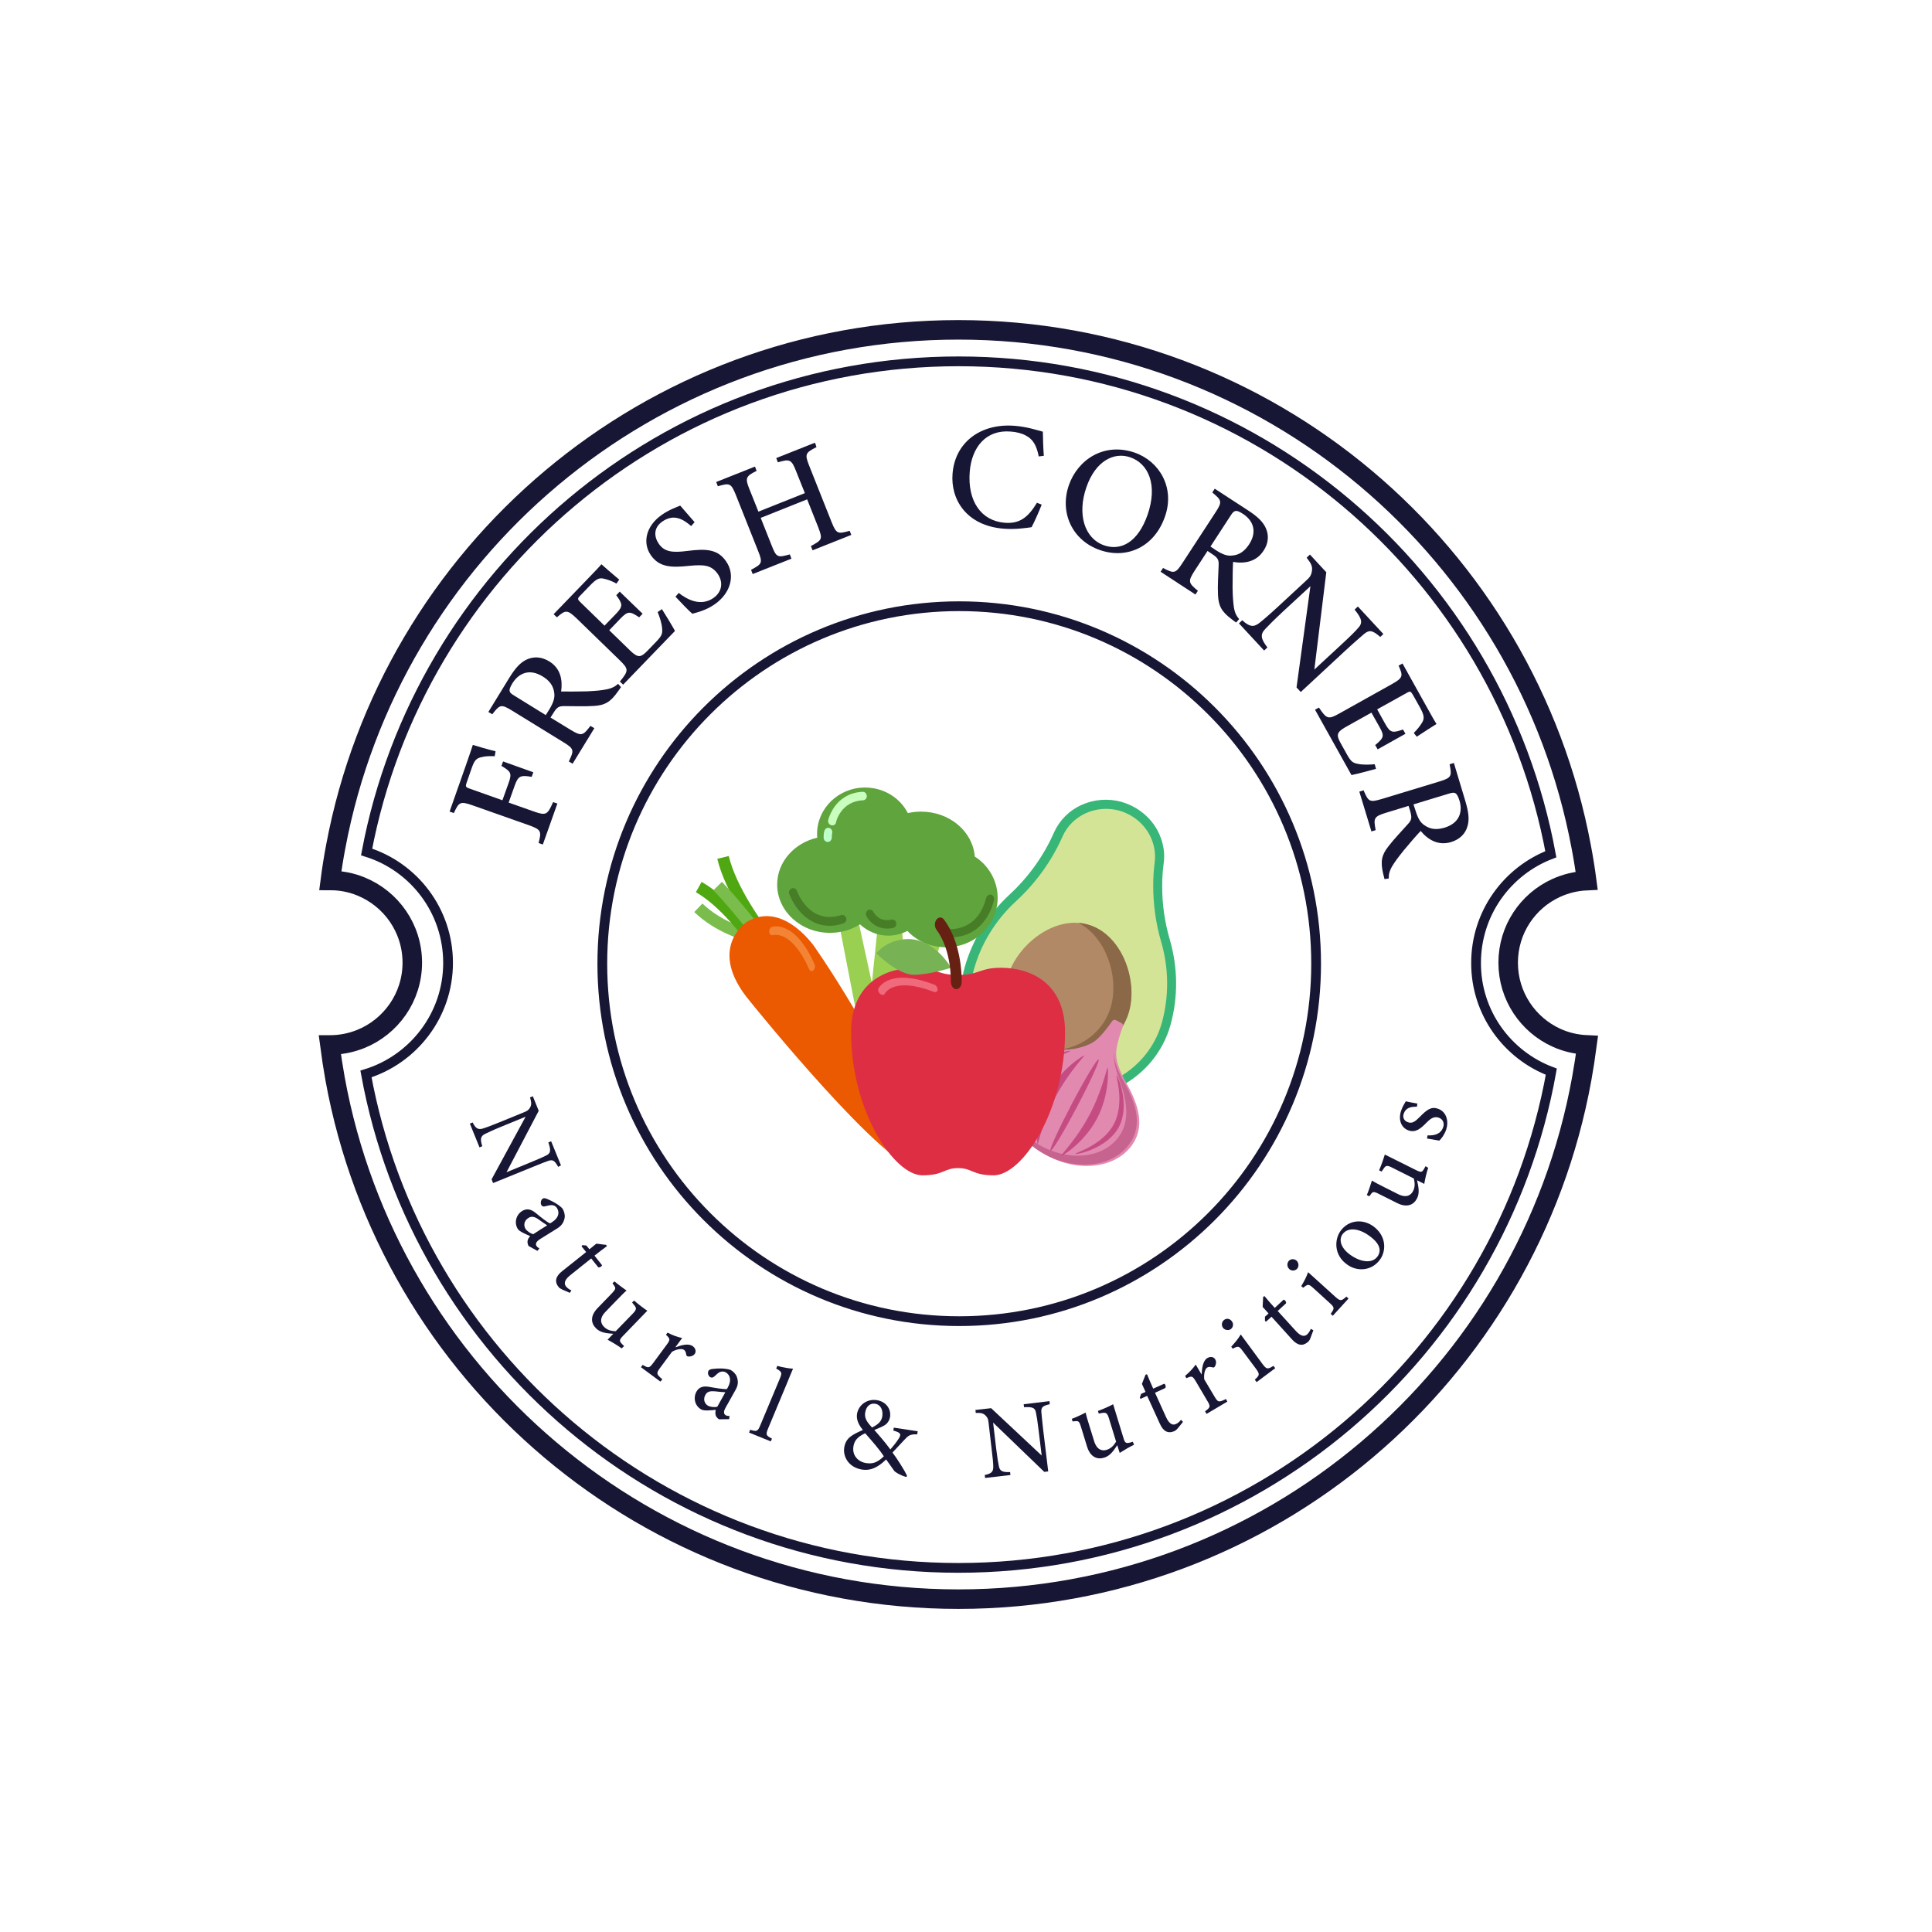 <svg width="99" height="99" viewBox="0 0 99 99" fill="none" xmlns="http://www.w3.org/2000/svg">
<path d="M53.368 55.894C56.16 56.675 59.018 55.139 59.764 52.461C60.149 51.076 60.132 49.607 59.722 48.205C59.453 47.282 59.319 46.333 59.319 45.384C59.319 44.99 59.344 44.604 59.395 44.209C59.562 42.916 58.716 41.682 57.408 41.313C56.101 40.952 54.743 41.565 54.215 42.757C53.67 43.983 52.882 45.091 51.885 46.006C50.812 46.996 50.041 48.247 49.656 49.632C48.918 52.31 50.578 55.114 53.368 55.894Z" fill="#D4E496"/>
<path d="M51.625 50.085C51.164 51.739 52.187 53.468 53.905 53.947C55.623 54.425 57.392 53.477 57.844 51.823C58.305 50.169 57.442 47.852 55.724 47.374C54.014 46.895 52.086 48.432 51.625 50.085Z" fill="#B28966"/>
<path d="M56.93 51.563C57.349 50.06 56.679 48.012 55.262 47.29C55.422 47.298 55.581 47.332 55.74 47.374C57.458 47.852 58.313 50.169 57.861 51.823C57.4 53.477 55.639 54.425 53.921 53.947C53.77 53.905 53.611 53.846 53.469 53.788C55.011 53.989 56.511 53.066 56.93 51.563Z" fill="#8B6847"/>
<path d="M51.726 45.846C52.698 44.948 53.478 43.865 54.006 42.665C54.282 42.044 54.785 41.531 55.422 41.246C56.051 40.961 56.78 40.902 57.459 41.087L57.476 41.095C58.163 41.288 58.758 41.716 59.152 42.287C59.546 42.866 59.722 43.563 59.63 44.234C59.579 44.612 59.554 44.998 59.554 45.385C59.546 46.316 59.68 47.24 59.94 48.138C60.359 49.574 60.376 51.084 59.982 52.512C59.211 55.29 56.235 56.902 53.335 56.113C53.31 56.105 53.293 56.105 53.268 56.096C53.26 56.096 53.243 56.088 53.235 56.088C53.05 56.037 52.874 55.97 52.69 55.903C50.15 54.879 48.709 52.159 49.43 49.574C49.832 48.146 50.628 46.862 51.726 45.846ZM53.428 55.676C53.855 55.794 54.291 55.861 54.727 55.869C56.922 55.911 58.943 54.535 59.538 52.402C59.906 51.059 59.898 49.632 59.504 48.272C59.227 47.332 59.093 46.358 59.093 45.385C59.093 44.982 59.118 44.579 59.169 44.184C59.303 43.126 58.691 42.102 57.702 41.666C57.593 41.615 57.476 41.573 57.358 41.54C56.177 41.212 54.928 41.775 54.45 42.858C53.897 44.108 53.084 45.242 52.061 46.182C51.022 47.139 50.268 48.356 49.899 49.699C49.187 52.251 50.771 54.929 53.428 55.676Z" fill="#37B678"/>
<path d="M57.535 52.611C57.56 52.544 57.535 52.46 57.468 52.427L57.183 52.276C57.116 52.242 57.032 52.259 56.99 52.326C56.839 52.544 56.496 53.023 56.152 53.308C55.833 53.568 55.205 53.77 54.551 53.795C53.26 53.854 52.322 54.181 51.844 55.096C51.123 56.456 51.953 58.311 53.696 59.235C55.44 60.158 57.434 59.797 58.155 58.437C58.641 57.514 58.272 56.473 57.686 55.44C57.35 54.853 57.158 54.282 57.2 53.862C57.242 53.426 57.443 52.855 57.535 52.611Z" fill="#E289B0"/>
<path fill-rule="evenodd" clip-rule="evenodd" d="M51.668 57.144C51.936 57.589 52.313 58.001 52.774 58.353C54.35 59.537 56.378 59.503 57.309 58.278C57.937 57.446 57.745 56.364 57.334 55.255C57.149 54.752 57.049 54.273 57.074 53.895C57.066 54.307 57.258 54.836 57.56 55.373C58.147 56.406 58.516 57.446 58.029 58.37C57.309 59.73 55.314 60.091 53.571 59.167C52.649 58.68 51.986 57.933 51.668 57.144Z" fill="#C7638F"/>
<path d="M55.197 56.699C54.518 57.992 53.906 59.008 53.831 58.965C53.755 58.923 54.25 57.849 54.928 56.556C55.607 55.264 56.219 54.248 56.295 54.29C56.37 54.332 55.876 55.415 55.197 56.699ZM57.334 57.748C56.747 58.856 55.163 59.175 55.096 59.133C55.021 59.091 56.487 58.714 57.074 57.606C57.661 56.498 57.15 55.07 57.217 55.104C57.292 55.154 57.921 56.64 57.334 57.748ZM52.599 55.247C52.012 56.355 52.64 57.849 52.716 57.883C52.791 57.916 52.272 56.498 52.858 55.381C53.445 54.273 54.912 53.895 54.836 53.853C54.761 53.811 53.185 54.13 52.599 55.247Z" fill="#C54C82"/>
<path d="M56.211 57.321C55.548 58.58 54.392 59.26 54.358 59.243C54.325 59.226 55.171 58.37 55.833 57.119C56.495 55.86 56.722 54.685 56.755 54.702C56.789 54.718 56.873 56.07 56.211 57.321ZM53.713 56.003C53.051 57.262 53.135 58.605 53.168 58.622C53.202 58.639 53.428 57.455 54.09 56.204C54.752 54.945 55.599 54.097 55.565 54.08C55.54 54.064 54.375 54.744 53.713 56.003Z" fill="#C54C82"/>
<path fill-rule="evenodd" clip-rule="evenodd" d="M52.564 54.701C52.573 54.852 52.489 55.079 52.388 55.196C52.313 55.289 52.246 55.398 52.179 55.515C52.087 55.691 51.978 55.759 51.936 55.675C51.886 55.591 51.927 55.373 52.011 55.196C52.12 54.978 52.246 54.793 52.372 54.642C52.472 54.525 52.556 54.55 52.564 54.701Z" fill="#FFCFC9"/>
<path d="M43.73 51.125L44.066 52.712C44.116 52.93 44.267 53.09 44.443 53.09H46.53C46.697 53.09 46.84 52.955 46.898 52.762L48.248 48.137H47.334L46.48 50.479L46.127 46.643H45.063L44.678 50.37L43.999 47.264L43.026 47.49L43.73 51.125Z" fill="#9AD052"/>
<path d="M49.949 43.89C49.848 42.605 48.658 41.59 47.2 41.59C46.965 41.59 46.739 41.615 46.521 41.665C46.119 40.884 45.289 40.355 44.325 40.355C42.967 40.355 41.869 41.422 41.869 42.731C41.869 42.798 41.869 42.857 41.878 42.924C40.704 43.193 39.824 44.167 39.824 45.325C39.824 46.693 41.039 47.801 42.531 47.801C43.101 47.801 43.629 47.642 44.065 47.365C44.459 47.726 44.962 47.944 45.515 47.944C45.867 47.944 46.194 47.86 46.496 47.701C46.982 48.221 47.686 48.54 48.474 48.54C49.941 48.54 51.122 47.407 51.122 46.005C51.122 45.124 50.653 44.343 49.949 43.89Z" fill="#5FA43D"/>
<path d="M42.514 47.439C41.852 47.439 41.375 47.112 41.065 46.793C40.637 46.348 40.453 45.836 40.444 45.811C40.402 45.693 40.461 45.567 40.57 45.525C40.679 45.483 40.796 45.542 40.838 45.651C40.863 45.727 41.475 47.397 43.101 46.894C43.21 46.86 43.327 46.927 43.361 47.045C43.395 47.162 43.327 47.28 43.218 47.313C42.959 47.406 42.724 47.439 42.514 47.439Z" fill="#477D27"/>
<path d="M45.457 47.583C44.87 47.583 44.51 47.18 44.392 46.928C44.342 46.819 44.384 46.685 44.485 46.634C44.585 46.584 44.711 46.626 44.761 46.735C44.77 46.76 45.038 47.272 45.683 47.121C45.792 47.096 45.901 47.172 45.926 47.289C45.951 47.407 45.876 47.524 45.767 47.549C45.658 47.575 45.557 47.583 45.457 47.583Z" fill="#477D27"/>
<path d="M48.692 48.037C48.566 48.037 48.49 48.029 48.482 48.029C48.365 48.012 48.289 47.903 48.306 47.785C48.323 47.668 48.423 47.584 48.541 47.601C48.608 47.609 50.083 47.794 50.535 46.006C50.569 45.888 50.678 45.821 50.787 45.846C50.896 45.88 50.963 45.997 50.938 46.115C50.653 47.24 50.008 47.701 49.513 47.894C49.178 48.012 48.876 48.037 48.692 48.037Z" fill="#477D27"/>
<path d="M42.649 42.295C42.632 42.295 42.615 42.295 42.599 42.286C42.49 42.261 42.414 42.144 42.439 42.026C42.439 42.009 42.523 41.673 42.775 41.321C43.009 41.002 43.454 40.607 44.2 40.574C44.309 40.565 44.409 40.658 44.417 40.784C44.426 40.901 44.334 41.01 44.216 41.01C43.085 41.061 42.842 42.11 42.842 42.127C42.833 42.227 42.749 42.295 42.649 42.295Z" fill="#C8FFBF"/>
<path d="M42.414 43.143C42.296 43.143 42.204 43.042 42.204 42.925C42.204 42.874 42.204 42.69 42.246 42.572C42.279 42.455 42.397 42.396 42.506 42.429C42.615 42.471 42.673 42.589 42.64 42.706C42.632 42.74 42.623 42.849 42.623 42.916C42.623 43.042 42.531 43.143 42.414 43.143Z" fill="#BFFFCB"/>
<path d="M38.148 48.188C38.09 48.171 36.673 47.793 35.575 46.735L35.994 46.299C36.975 47.247 38.291 47.592 38.299 47.6L38.148 48.188Z" fill="#7ABD4C"/>
<path d="M38.097 48.062C38.089 48.045 36.907 46.425 35.658 45.719L35.952 45.191C37.318 45.955 38.541 47.633 38.592 47.709L38.097 48.062ZM38.701 47.793C38.642 47.709 37.167 45.753 36.756 44.007L37.343 43.864C37.728 45.484 39.162 47.407 39.187 47.424L38.701 47.793Z" fill="#4FA812"/>
<path d="M38.534 47.952C38.525 47.935 37.394 46.483 36.556 45.619L36.992 45.19C37.863 46.072 38.969 47.516 39.02 47.575L38.534 47.952Z" fill="#7ABD4C"/>
<path d="M38.257 47.248C38.257 47.248 36.17 48.617 38.433 51.311C38.433 51.311 45.516 60.126 47.225 59.974C47.225 59.974 48.608 60.403 46.077 55.777C46.077 55.777 43.772 51.454 41.828 48.65C41.845 48.65 40.168 46.081 38.257 47.248Z" fill="#EB5900"/>
<path d="M41.761 49.556C41.769 49.514 41.761 49.463 41.744 49.421C40.73 47.121 39.59 47.482 39.548 47.499C39.456 47.524 39.406 47.65 39.414 47.759C39.431 47.877 39.515 47.944 39.607 47.919C39.649 47.91 40.571 47.65 41.459 49.656C41.501 49.757 41.602 49.791 41.677 49.724C41.727 49.681 41.752 49.614 41.761 49.556Z" fill="#F48435"/>
<path d="M51.291 49.59C50.193 49.59 50.193 49.959 49.095 49.959C47.997 49.959 47.997 49.59 46.899 49.59C45.44 49.59 43.613 50.32 43.613 52.889C43.613 56.927 45.809 60.226 47.268 60.226C48.365 60.226 48.365 59.856 49.095 59.856C49.824 59.856 49.824 60.226 50.922 60.226C52.38 60.226 54.576 56.927 54.576 52.889C54.576 50.32 52.749 49.59 51.291 49.59Z" fill="#DD2E44"/>
<path d="M48.734 49.59C48.734 49.59 47.912 48.121 46.546 48.121C45.448 48.121 44.903 48.851 44.903 48.851C44.903 48.851 46.001 49.951 46.823 49.951C47.636 49.951 48.734 49.59 48.734 49.59Z" fill="#77B255"/>
<path d="M49.002 50.689C49.153 50.689 49.279 50.522 49.279 50.32C49.279 49.061 48.952 47.894 48.373 47.122C48.264 46.979 48.097 46.979 47.988 47.122C47.879 47.264 47.879 47.499 47.988 47.642C48.457 48.272 48.725 49.245 48.725 50.32C48.734 50.522 48.851 50.689 49.002 50.689Z" fill="#662113"/>
<path d="M47.979 50.53C47.954 50.496 47.912 50.463 47.87 50.455C45.565 49.565 45.029 50.614 45.012 50.656C44.97 50.74 45.02 50.866 45.104 50.933C45.197 51.009 45.306 50.992 45.347 50.908C45.364 50.874 45.825 50.043 47.845 50.824C47.946 50.866 48.038 50.816 48.046 50.715C48.046 50.648 48.021 50.58 47.979 50.53Z" fill="#EF6A7A"/>
<path d="M25.351 38.75C25.108 38.742 24.89 38.742 24.698 38.792C24.413 38.851 24.32 38.943 24.178 39.338L23.918 40.085C23.843 40.303 23.851 40.337 24.069 40.412L25.745 41.008L26.064 40.118C26.248 39.606 26.164 39.531 25.695 39.245L25.779 39.019L27.329 39.573L27.245 39.808C26.701 39.715 26.558 39.741 26.382 40.236L26.064 41.126L27.346 41.579C27.991 41.806 28.05 41.755 28.343 41.101L28.561 41.176L27.816 43.275L27.598 43.199C27.757 42.595 27.732 42.511 27.095 42.284L24.22 41.269C23.575 41.042 23.516 41.101 23.256 41.663L23.038 41.587L23.868 39.229C24.102 38.574 24.186 38.297 24.228 38.171C24.471 38.246 25.016 38.406 25.393 38.498L25.351 38.75Z" fill="#171635"/>
<path d="M31.822 35.208C31.771 35.283 31.721 35.359 31.662 35.434C31.294 35.963 31 36.14 30.447 36.173C29.953 36.207 29.391 36.182 28.913 36.182C28.628 36.182 28.536 36.24 28.343 36.559L28.209 36.769L29.24 37.399C29.802 37.743 29.877 37.693 30.254 37.197L30.456 37.315L29.341 39.136L29.148 39.019C29.425 38.44 29.425 38.373 28.863 38.028L26.231 36.408C25.67 36.064 25.603 36.114 25.226 36.601L25.024 36.484L26.089 34.746C26.399 34.242 26.659 33.949 26.986 33.797C27.329 33.638 27.732 33.638 28.142 33.89C28.721 34.242 28.838 34.83 28.754 35.434C29.031 35.443 29.642 35.434 30.07 35.426C30.573 35.401 30.824 35.376 31.076 35.325C31.369 35.267 31.528 35.174 31.671 35.04L31.822 35.208ZM28.151 36.349C28.352 36.014 28.436 35.762 28.402 35.518C28.36 35.149 28.167 34.88 27.807 34.662C27.095 34.226 26.558 34.528 26.256 35.015C26.139 35.208 26.097 35.334 26.114 35.401C26.122 35.485 26.181 35.544 26.349 35.644L27.966 36.643L28.151 36.349Z" fill="#171635"/>
<path d="M33.918 31.213C34.035 31.39 34.471 32.111 34.588 32.33L31.931 35.083L31.764 34.924C32.225 34.361 32.216 34.286 31.755 33.832L29.559 31.7C29.065 31.222 28.973 31.255 28.537 31.633L28.369 31.473L30.037 29.744C30.557 29.207 30.758 28.989 30.817 28.913C30.951 29.039 31.403 29.425 31.73 29.702L31.588 29.904C31.345 29.769 31.152 29.702 30.967 29.66C30.707 29.585 30.557 29.669 30.238 29.996L29.752 30.5C29.576 30.676 29.584 30.709 29.752 30.869L30.976 32.061L31.562 31.457C31.948 31.054 31.898 30.945 31.579 30.5L31.755 30.315L32.929 31.448L32.753 31.633C32.275 31.314 32.174 31.306 31.797 31.692L31.219 32.296L32.308 33.354C32.702 33.732 32.845 33.673 33.138 33.387L33.616 32.892C33.943 32.556 33.951 32.447 33.926 32.179C33.909 31.944 33.8 31.608 33.7 31.364L33.918 31.213Z" fill="#171635"/>
<path d="M35.417 26.957C35.015 26.613 34.537 26.311 33.942 26.723C33.465 27.05 33.523 27.528 33.758 27.864C34.051 28.292 34.479 28.326 35.208 28.233C36.23 28.099 36.792 28.158 37.211 28.771C37.689 29.459 37.454 30.391 36.616 30.97C36.23 31.239 35.811 31.365 35.476 31.449C35.308 31.306 34.898 30.886 34.613 30.576L34.78 30.383C35.2 30.718 35.904 31.096 36.557 30.643C37.002 30.332 37.069 29.837 36.784 29.417C36.457 28.947 36.063 28.922 35.292 28.997C34.37 29.098 33.766 29.056 33.347 28.443C32.937 27.856 33.054 26.983 33.917 26.378C34.286 26.118 34.705 25.975 34.856 25.908C35.04 26.127 35.258 26.37 35.593 26.756L35.417 26.957Z" fill="#171635"/>
<path d="M41.838 22.91C41.268 23.204 41.226 23.263 41.469 23.876L42.617 26.763C42.861 27.368 42.936 27.368 43.539 27.2L43.623 27.41L41.637 28.199L41.553 27.981C42.123 27.67 42.165 27.636 41.93 27.024L41.36 25.588L38.98 26.537L39.55 27.972C39.785 28.577 39.86 28.577 40.472 28.409L40.556 28.627L38.569 29.416L38.485 29.198C39.039 28.904 39.097 28.854 38.854 28.249L37.706 25.361C37.463 24.757 37.388 24.74 36.784 24.917L36.7 24.698L38.687 23.909L38.77 24.128C38.217 24.404 38.167 24.488 38.41 25.084L38.863 26.218L41.243 25.269L40.79 24.136C40.556 23.531 40.455 23.515 39.86 23.691L39.776 23.473L41.763 22.684L41.838 22.91Z" fill="#171635"/>
<path d="M53.379 25.857C53.237 26.226 52.993 26.772 52.859 27.015C52.633 27.049 52.013 27.141 51.426 27.091C49.532 26.939 48.702 25.605 48.811 24.27C48.937 22.675 50.236 21.684 51.988 21.819C52.658 21.869 53.195 22.062 53.438 22.121C53.446 22.474 53.455 22.969 53.488 23.355L53.228 23.389C53.119 22.843 52.943 22.507 52.558 22.314C52.365 22.205 52.063 22.129 51.778 22.113C50.529 22.012 49.792 22.91 49.691 24.178C49.574 25.663 50.261 26.688 51.485 26.788C52.248 26.847 52.675 26.52 53.136 25.764L53.379 25.857Z" fill="#171635"/>
<path d="M58.148 23.195C59.422 23.64 60.21 25 59.699 26.46C59.154 28.047 57.729 28.66 56.371 28.189C54.947 27.703 54.284 26.267 54.77 24.865C55.223 23.556 56.572 22.649 58.148 23.195ZM57.905 23.43C57.092 23.153 56.137 23.606 55.667 24.974C55.198 26.326 55.55 27.585 56.581 27.946C57.436 28.24 58.307 27.795 58.802 26.385C59.338 24.849 58.852 23.749 57.905 23.43Z" fill="#171635"/>
<path d="M63.344 31.9C63.269 31.85 63.201 31.8 63.118 31.733C62.598 31.346 62.439 31.052 62.413 30.49C62.388 29.995 62.43 29.432 62.447 28.954C62.456 28.669 62.397 28.576 62.087 28.375L61.877 28.232L61.215 29.248C60.855 29.802 60.905 29.877 61.383 30.272L61.257 30.465L59.472 29.298L59.597 29.105C60.167 29.399 60.234 29.399 60.595 28.845L62.288 26.251C62.648 25.705 62.598 25.63 62.12 25.235L62.246 25.042L63.947 26.15C64.442 26.469 64.727 26.746 64.869 27.073C65.02 27.418 65.012 27.829 64.744 28.224C64.375 28.786 63.788 28.895 63.185 28.794C63.168 29.071 63.16 29.684 63.16 30.112C63.168 30.616 63.193 30.868 63.227 31.12C63.277 31.422 63.369 31.573 63.495 31.724L63.344 31.9ZM62.313 28.198C62.64 28.408 62.891 28.501 63.134 28.467C63.503 28.442 63.771 28.249 64.006 27.896C64.459 27.199 64.174 26.645 63.696 26.335C63.511 26.209 63.386 26.167 63.319 26.184C63.235 26.192 63.168 26.251 63.067 26.41L62.028 28.005L62.313 28.198Z" fill="#171635"/>
<path d="M70.728 32.639C70.351 32.312 70.183 32.253 69.906 32.48C69.714 32.648 69.471 32.849 68.943 33.336L66.654 35.46L66.437 35.225L67.149 30.037L65.741 31.338C65.23 31.817 64.995 32.06 64.836 32.228C64.567 32.505 64.601 32.732 64.945 33.177L64.777 33.336L63.486 31.943L63.654 31.783C64.006 32.102 64.216 32.161 64.517 31.934C64.718 31.775 64.978 31.557 65.498 31.078L66.939 29.743C67.107 29.592 67.191 29.491 67.224 29.265C67.266 29.021 67.183 28.87 66.956 28.576L67.124 28.417L67.962 29.324L67.35 34.31L68.683 33.076C69.211 32.589 69.437 32.362 69.596 32.178C69.831 31.926 69.806 31.716 69.412 31.238L69.58 31.078L70.887 32.488L70.728 32.639Z" fill="#171635"/>
<path d="M70.51 39.397C70.309 39.456 69.487 39.674 69.253 39.716L67.384 36.366L67.585 36.257C67.987 36.862 68.071 36.87 68.633 36.559L71.306 35.065C71.91 34.729 71.901 34.637 71.667 34.108L71.868 33.999L73.041 36.106C73.402 36.761 73.552 37.013 73.611 37.097C73.452 37.197 72.949 37.516 72.597 37.751L72.446 37.558C72.639 37.365 72.765 37.197 72.865 37.038C73.008 36.811 72.974 36.635 72.756 36.24L72.413 35.628C72.287 35.409 72.262 35.401 72.061 35.519L70.569 36.349L70.979 37.088C71.248 37.575 71.373 37.558 71.893 37.382L72.019 37.6L70.594 38.398L70.468 38.179C70.912 37.81 70.954 37.718 70.686 37.248L70.275 36.517L68.951 37.256C68.473 37.525 68.49 37.684 68.674 38.037L69.01 38.641C69.236 39.053 69.337 39.095 69.597 39.145C69.823 39.195 70.175 39.187 70.443 39.162L70.51 39.397Z" fill="#171635"/>
<path d="M70.946 45.047C70.921 44.955 70.904 44.871 70.879 44.779C70.728 44.149 70.795 43.813 71.139 43.377C71.441 42.982 71.834 42.58 72.153 42.218C72.346 42.009 72.354 41.891 72.254 41.538L72.178 41.295L71.021 41.648C70.393 41.841 70.376 41.933 70.493 42.538L70.275 42.605L69.655 40.565L69.873 40.498C70.125 41.085 70.175 41.127 70.803 40.943L73.762 40.044C74.391 39.851 74.399 39.767 74.282 39.163L74.5 39.096L75.086 41.043C75.254 41.606 75.304 42 75.195 42.344C75.095 42.705 74.818 43.008 74.357 43.15C73.712 43.343 73.192 43.05 72.798 42.58C72.606 42.781 72.203 43.243 71.935 43.57C71.617 43.965 71.474 44.166 71.34 44.384C71.189 44.645 71.156 44.821 71.164 45.014L70.946 45.047ZM72.538 41.547C72.656 41.925 72.781 42.151 72.991 42.286C73.293 42.504 73.62 42.529 74.022 42.412C74.818 42.168 74.952 41.564 74.785 41.018C74.718 40.808 74.651 40.691 74.592 40.657C74.525 40.607 74.441 40.607 74.248 40.666L72.43 41.219L72.538 41.547Z" fill="#171635"/>
<path d="M28.602 59.792C28.434 59.49 28.342 59.406 28.108 59.481C27.948 59.54 27.73 59.616 27.27 59.809L25.266 60.623L25.191 60.43L26.934 57.223L25.685 57.735C25.233 57.92 25.015 58.029 24.872 58.096C24.621 58.214 24.596 58.365 24.713 58.734L24.571 58.793L24.076 57.576L24.219 57.517C24.369 57.819 24.495 57.903 24.747 57.828C24.914 57.777 25.141 57.693 25.593 57.509L26.867 56.988C27.01 56.929 27.085 56.887 27.16 56.753C27.244 56.61 27.236 56.493 27.16 56.233L27.303 56.174L27.605 56.921L25.954 60.069L27.177 59.565C27.647 59.372 27.856 59.28 27.999 59.204C28.217 59.095 28.242 58.953 28.099 58.541L28.242 58.482L28.745 59.716L28.602 59.792Z" fill="#171635"/>
<path d="M27.085 63.846C27.043 63.779 27.018 63.653 27.035 63.578C27.06 63.477 27.102 63.41 27.169 63.343C26.934 63.233 26.624 63.116 26.532 62.973C26.331 62.646 26.456 62.243 26.75 62.058C26.976 61.916 27.202 61.949 27.445 62.151C27.713 62.369 28.049 62.646 28.191 62.688L28.283 62.629C28.61 62.428 28.694 62.142 28.543 61.907C28.476 61.798 28.384 61.764 28.3 61.756C28.208 61.748 28.082 61.773 27.923 61.815C27.839 61.84 27.78 61.815 27.739 61.748C27.688 61.664 27.705 61.487 27.814 61.42C27.881 61.378 27.973 61.404 28.091 61.462C28.267 61.538 28.602 61.697 28.82 61.924C28.904 62.058 28.954 62.226 28.937 62.386C28.895 62.629 28.786 62.805 28.552 62.948L27.663 63.502C27.454 63.636 27.437 63.754 27.487 63.838C27.521 63.897 27.579 63.939 27.638 63.972L27.538 64.098L27.085 63.846ZM28.04 62.789C27.931 62.721 27.697 62.562 27.588 62.478C27.403 62.352 27.244 62.302 27.076 62.411C26.833 62.562 26.833 62.814 26.926 62.965C27.001 63.082 27.177 63.208 27.328 63.242C27.538 63.099 27.822 62.923 28.04 62.789Z" fill="#171635"/>
<path d="M28.828 66.088C28.736 66.046 28.661 65.996 28.627 65.954C28.409 65.686 28.46 65.408 28.803 65.14L30.035 64.158L29.801 63.864L29.834 63.805L30.044 63.822L30.203 64.015L30.555 63.73C30.706 63.738 30.915 63.78 31.058 63.788L31.1 63.855C30.915 63.99 30.664 64.183 30.463 64.342L30.848 64.829C30.84 64.896 30.731 64.963 30.655 64.938L30.295 64.485L29.214 65.35C28.87 65.627 28.921 65.811 29.004 65.921C29.088 66.021 29.197 66.088 29.281 66.122L29.197 66.248L28.828 66.088Z" fill="#171635"/>
<path d="M31.854 69.094C31.645 68.943 31.385 68.784 31.133 68.65C31.192 68.591 31.326 68.448 31.427 68.347C31.049 68.322 30.756 68.28 30.547 68.07C30.287 67.819 30.22 67.441 30.63 67.021L31.36 66.266C31.561 66.056 31.552 66.005 31.477 65.888L31.385 65.762L31.485 65.661C31.661 65.812 31.955 66.022 32.105 66.131C31.971 66.24 31.795 66.433 31.544 66.685L31.033 67.214C30.697 67.558 30.781 67.827 30.957 67.995C31.1 68.138 31.301 68.213 31.552 68.213L32.432 67.306C32.633 67.097 32.617 67.021 32.499 66.878L32.39 66.744L32.491 66.643C32.751 66.87 33.061 67.097 33.17 67.164L31.913 68.465C31.728 68.658 31.728 68.717 31.871 68.868L31.98 68.977L31.854 69.094Z" fill="#171635"/>
<path d="M33.84 70.796L32.843 70.057L32.935 69.94C33.228 70.116 33.27 70.116 33.48 69.831L34.15 68.924C34.36 68.639 34.351 68.614 34.125 68.395L34.209 68.286C34.444 68.412 34.678 68.504 34.955 68.563C34.846 68.706 34.712 68.899 34.603 69.042C34.921 68.924 35.282 68.823 35.5 68.983C35.659 69.1 35.676 69.268 35.6 69.377C35.525 69.478 35.391 69.52 35.273 69.512C35.206 69.503 35.181 69.478 35.164 69.419C35.148 69.31 35.131 69.226 35.047 69.168C34.955 69.1 34.695 69.117 34.435 69.268L33.832 70.083C33.622 70.368 33.622 70.41 33.941 70.679L33.84 70.796Z" fill="#171635"/>
<path d="M36.841 72.728C36.774 72.686 36.69 72.594 36.673 72.519C36.648 72.426 36.657 72.342 36.673 72.242C36.414 72.267 36.087 72.309 35.936 72.225C35.601 72.04 35.517 71.629 35.684 71.318C35.81 71.083 36.028 71.007 36.338 71.066C36.682 71.125 37.101 71.201 37.252 71.175L37.302 71.083C37.486 70.747 37.428 70.462 37.185 70.319C37.076 70.26 36.983 70.277 36.9 70.302C36.807 70.336 36.724 70.428 36.598 70.537C36.531 70.596 36.472 70.605 36.397 70.571C36.305 70.521 36.238 70.361 36.305 70.244C36.338 70.177 36.439 70.151 36.564 70.143C36.757 70.118 37.126 70.101 37.428 70.193C37.57 70.269 37.696 70.395 37.755 70.546C37.838 70.781 37.83 70.982 37.688 71.226L37.176 72.141C37.051 72.359 37.101 72.468 37.185 72.519C37.243 72.552 37.319 72.561 37.386 72.561L37.361 72.72L36.841 72.728ZM37.168 71.343C37.034 71.335 36.757 71.31 36.623 71.293C36.397 71.276 36.238 71.301 36.145 71.478C36.003 71.73 36.129 71.948 36.279 72.032C36.405 72.099 36.615 72.124 36.757 72.082C36.883 71.855 37.042 71.57 37.168 71.343Z" fill="#171635"/>
<path d="M38.383 73.408L38.441 73.265C38.777 73.366 38.827 73.357 38.961 73.03L39.959 70.646C40.084 70.344 40.076 70.302 39.774 70.126L39.833 69.991C40.109 70.075 40.453 70.126 40.637 70.134C40.537 70.369 40.436 70.604 40.344 70.839L39.363 73.19C39.229 73.517 39.246 73.559 39.556 73.718L39.498 73.861L38.383 73.408Z" fill="#171635"/>
<path d="M46.999 73.5C46.622 73.484 46.538 73.567 46.321 73.803C46.153 73.987 45.977 74.172 45.734 74.432C45.927 74.684 46.362 75.347 46.48 75.633L46.438 75.683C46.153 75.607 45.868 75.44 45.818 75.364C45.767 75.28 45.549 74.995 45.407 74.785C44.938 75.246 44.56 75.364 44.175 75.305C43.488 75.196 43.186 74.642 43.261 74.172C43.345 73.677 43.655 73.526 44.217 73.274C43.999 73.013 43.873 72.745 43.915 72.451C43.999 71.973 44.452 71.67 44.929 71.746C45.373 71.813 45.675 72.174 45.608 72.611C45.566 72.829 45.441 72.972 45.306 73.047C45.189 73.114 45.013 73.19 44.803 73.274C44.954 73.45 45.34 73.878 45.625 74.273C45.776 74.096 45.91 73.937 46.052 73.719C46.195 73.492 46.161 73.408 45.776 73.307L45.801 73.156L47.025 73.341L46.999 73.5ZM44.359 74.969C44.728 75.028 44.954 74.944 45.29 74.625C45.063 74.273 44.736 73.903 44.334 73.442C43.915 73.635 43.773 73.845 43.731 74.122C43.655 74.617 44.016 74.911 44.359 74.969ZM44.845 71.931C44.577 71.889 44.384 72.073 44.334 72.384C44.292 72.653 44.401 72.846 44.686 73.148C45.021 72.98 45.172 72.829 45.214 72.56C45.248 72.258 45.139 71.981 44.845 71.931Z" fill="#171635"/>
<path d="M53.789 71.956C53.453 72.032 53.344 72.099 53.361 72.351C53.378 72.519 53.395 72.746 53.453 73.249L53.713 75.398L53.512 75.423L50.889 72.897L51.048 74.24C51.106 74.718 51.148 74.962 51.182 75.113C51.224 75.381 51.366 75.448 51.76 75.432L51.777 75.583L50.478 75.734L50.461 75.583C50.788 75.516 50.905 75.423 50.897 75.155C50.897 74.978 50.872 74.735 50.813 74.248L50.654 72.88C50.637 72.729 50.612 72.645 50.503 72.536C50.386 72.418 50.268 72.393 50 72.401L49.983 72.25L50.788 72.158L53.378 74.584L53.219 73.274C53.16 72.779 53.118 72.544 53.084 72.385C53.043 72.141 52.908 72.082 52.473 72.108L52.456 71.956L53.78 71.797L53.789 71.956Z" fill="#171635"/>
<path d="M58.113 74.031C57.879 74.14 57.619 74.299 57.376 74.45C57.35 74.366 57.292 74.182 57.25 74.056C57.04 74.375 56.864 74.61 56.579 74.694C56.236 74.803 55.867 74.677 55.699 74.114L55.389 73.107C55.306 72.83 55.255 72.813 55.113 72.822L54.962 72.838L54.92 72.704C55.138 72.629 55.465 72.469 55.632 72.385C55.666 72.553 55.741 72.805 55.85 73.149L56.068 73.854C56.211 74.308 56.487 74.366 56.714 74.291C56.906 74.232 57.066 74.089 57.191 73.871L56.822 72.671C56.739 72.394 56.663 72.377 56.479 72.402L56.303 72.436L56.261 72.301C56.588 72.184 56.931 72.016 57.04 71.957L57.568 73.686C57.644 73.947 57.703 73.972 57.904 73.921L58.046 73.879L58.113 74.031Z" fill="#171635"/>
<path d="M60.367 73.172C60.3 73.256 60.233 73.307 60.183 73.332C59.865 73.475 59.613 73.357 59.437 72.963L58.783 71.527L58.448 71.678L58.406 71.628L58.473 71.426L58.7 71.326L58.515 70.914C58.566 70.772 58.649 70.578 58.7 70.444L58.775 70.419C58.859 70.629 58.985 70.914 59.093 71.158L59.655 70.906C59.722 70.931 59.756 71.049 59.714 71.124L59.186 71.368L59.756 72.627C59.94 73.021 60.124 73.03 60.258 72.971C60.376 72.921 60.468 72.82 60.518 72.753L60.619 72.862L60.367 73.172Z" fill="#171635"/>
<path d="M62.89 71.822L61.825 72.452L61.75 72.317C62.027 72.116 62.043 72.074 61.859 71.772L61.289 70.806C61.105 70.496 61.08 70.496 60.795 70.622L60.727 70.504C60.937 70.328 61.105 70.152 61.272 69.925C61.364 70.076 61.482 70.286 61.574 70.437C61.591 70.101 61.641 69.724 61.867 69.589C62.043 69.488 62.203 69.539 62.27 69.656C62.337 69.766 62.32 69.908 62.261 70.009C62.228 70.068 62.194 70.085 62.136 70.068C62.027 70.043 61.943 70.026 61.859 70.076C61.758 70.135 61.675 70.378 61.708 70.68L62.228 71.553C62.412 71.864 62.446 71.873 62.823 71.688L62.89 71.822Z" fill="#171635"/>
<path d="M63.075 68.103C62.957 68.195 62.764 68.161 62.672 68.044C62.572 67.901 62.605 67.725 62.731 67.632C62.857 67.54 63.024 67.565 63.125 67.708C63.217 67.826 63.2 68.002 63.075 68.103ZM64.391 70.823L64.298 70.697C64.55 70.47 64.567 70.419 64.349 70.126L63.686 69.236C63.485 68.967 63.46 68.959 63.167 69.11L63.091 69.009C63.284 68.799 63.452 68.598 63.578 68.38C63.712 68.564 63.846 68.741 63.98 68.925L64.684 69.882C64.902 70.176 64.952 70.176 65.254 69.991L65.346 70.109L64.391 70.823Z" fill="#171635"/>
<path d="M67.157 68.546C67.123 68.647 67.073 68.723 67.031 68.756C66.771 68.991 66.495 68.958 66.21 68.639L65.154 67.472L64.877 67.724L64.819 67.69V67.472L65.003 67.304L64.701 66.968C64.701 66.817 64.726 66.607 64.726 66.456L64.793 66.414C64.936 66.59 65.145 66.825 65.321 67.019L65.774 66.599C65.849 66.607 65.916 66.708 65.9 66.783L65.472 67.178L66.403 68.202C66.696 68.529 66.88 68.471 66.981 68.378C67.073 68.294 67.14 68.168 67.165 68.093L67.299 68.168L67.157 68.546Z" fill="#171635"/>
<path d="M66.469 65.013C66.368 65.123 66.175 65.139 66.067 65.03C65.941 64.913 65.941 64.728 66.041 64.611C66.142 64.501 66.318 64.493 66.444 64.602C66.553 64.711 66.569 64.896 66.469 65.013ZM68.296 67.423L68.187 67.322C68.388 67.045 68.397 67.003 68.128 66.76L67.307 66.013C67.055 65.786 67.03 65.786 66.779 65.987L66.678 65.903C66.829 65.66 66.947 65.425 67.03 65.19C67.198 65.341 67.366 65.492 67.533 65.643L68.413 66.441C68.681 66.684 68.732 66.676 68.992 66.441L69.1 66.541L68.296 67.423Z" fill="#171635"/>
<path d="M68.682 63.091C69.067 62.537 69.78 62.428 70.35 62.822C71.062 63.326 71.028 64.098 70.727 64.526C70.299 65.139 69.545 65.165 69.05 64.812C68.33 64.317 68.388 63.511 68.682 63.091ZM68.791 63.251C68.598 63.519 68.69 63.947 69.201 64.308C69.763 64.703 70.341 64.745 70.593 64.375C70.785 64.098 70.743 63.729 70.14 63.309C69.637 62.948 69.067 62.864 68.791 63.251Z" fill="#171635"/>
<path d="M73.183 59.842C73.099 60.094 73.032 60.379 72.982 60.665C72.906 60.623 72.73 60.539 72.613 60.48C72.697 60.849 72.747 61.143 72.613 61.403C72.454 61.731 72.11 61.907 71.591 61.647L70.652 61.177C70.392 61.042 70.342 61.068 70.258 61.177L70.166 61.303L70.04 61.236C70.132 61.026 70.241 60.681 70.3 60.497C70.451 60.589 70.677 60.707 70.996 60.866L71.649 61.194C72.077 61.403 72.303 61.244 72.412 61.026C72.504 60.849 72.513 60.631 72.445 60.388L71.322 59.825C71.063 59.691 70.996 59.733 70.895 59.892L70.794 60.035L70.669 59.968C70.811 59.649 70.92 59.288 70.962 59.162L72.58 59.968C72.823 60.086 72.873 60.069 72.974 59.892L73.049 59.758L73.183 59.842Z" fill="#171635"/>
<path d="M72.605 56.711C72.278 56.702 72.026 56.769 71.926 57.08C71.867 57.256 71.942 57.441 72.152 57.508C72.37 57.584 72.521 57.466 72.755 57.231C73.116 56.862 73.342 56.694 73.677 56.811C74.147 56.971 74.239 57.483 74.105 57.886C74.013 58.154 73.853 58.356 73.753 58.448C73.594 58.423 73.3 58.373 73.124 58.339L73.149 58.18C73.51 58.196 73.837 58.112 73.954 57.752C74.021 57.558 73.945 57.349 73.728 57.273C73.501 57.197 73.334 57.29 73.107 57.517C72.814 57.819 72.546 58.054 72.185 57.928C71.808 57.802 71.632 57.391 71.8 56.904C71.875 56.685 71.984 56.534 72.035 56.434C72.16 56.459 72.496 56.534 72.63 56.551L72.605 56.711Z" fill="#171635"/>
<path d="M79.754 53.175C78.296 52.512 77.282 51.043 77.282 49.331C77.282 47.627 78.287 46.166 79.737 45.503C80.215 45.285 80.743 45.15 81.305 45.125C81.229 44.546 81.137 43.975 81.028 43.404C78.212 28.319 64.995 16.902 49.112 16.902C33.238 16.902 20.029 28.311 17.204 43.379C17.095 43.95 17.003 44.529 16.927 45.117C17.481 45.117 18.017 45.226 18.503 45.427C20.045 46.057 21.127 47.568 21.127 49.331C21.127 51.102 20.029 52.621 18.478 53.243C17.992 53.436 17.472 53.545 16.919 53.545H16.902C16.978 54.133 17.07 54.712 17.171 55.283C19.928 70.443 33.179 81.944 49.112 81.944C65.053 81.944 78.313 70.435 81.053 55.266C81.154 54.695 81.246 54.124 81.322 53.545C80.76 53.52 80.232 53.394 79.754 53.175Z" stroke="#171635" stroke-miterlimit="10"/>
<path d="M79.493 54.915C76.911 69.37 64.289 80.342 49.11 80.342C33.974 80.342 21.376 69.429 18.753 55.032C21.183 54.285 22.96 52.019 22.96 49.341C22.96 46.671 21.209 44.413 18.786 43.657C21.485 29.345 34.041 18.516 49.119 18.516C64.239 18.516 76.819 29.404 79.468 43.775C77.23 44.631 75.637 46.797 75.637 49.341C75.629 51.893 77.238 54.067 79.493 54.915Z" stroke="#171635" stroke-width="0.5" stroke-miterlimit="10"/>
<path d="M49.152 67.699C59.253 67.699 67.441 59.498 67.441 49.382C67.441 39.265 59.253 31.064 49.152 31.064C39.052 31.064 30.864 39.265 30.864 49.382C30.864 59.498 39.052 67.699 49.152 67.699Z" stroke="#171635" stroke-width="0.5" stroke-miterlimit="10"/>
</svg>
